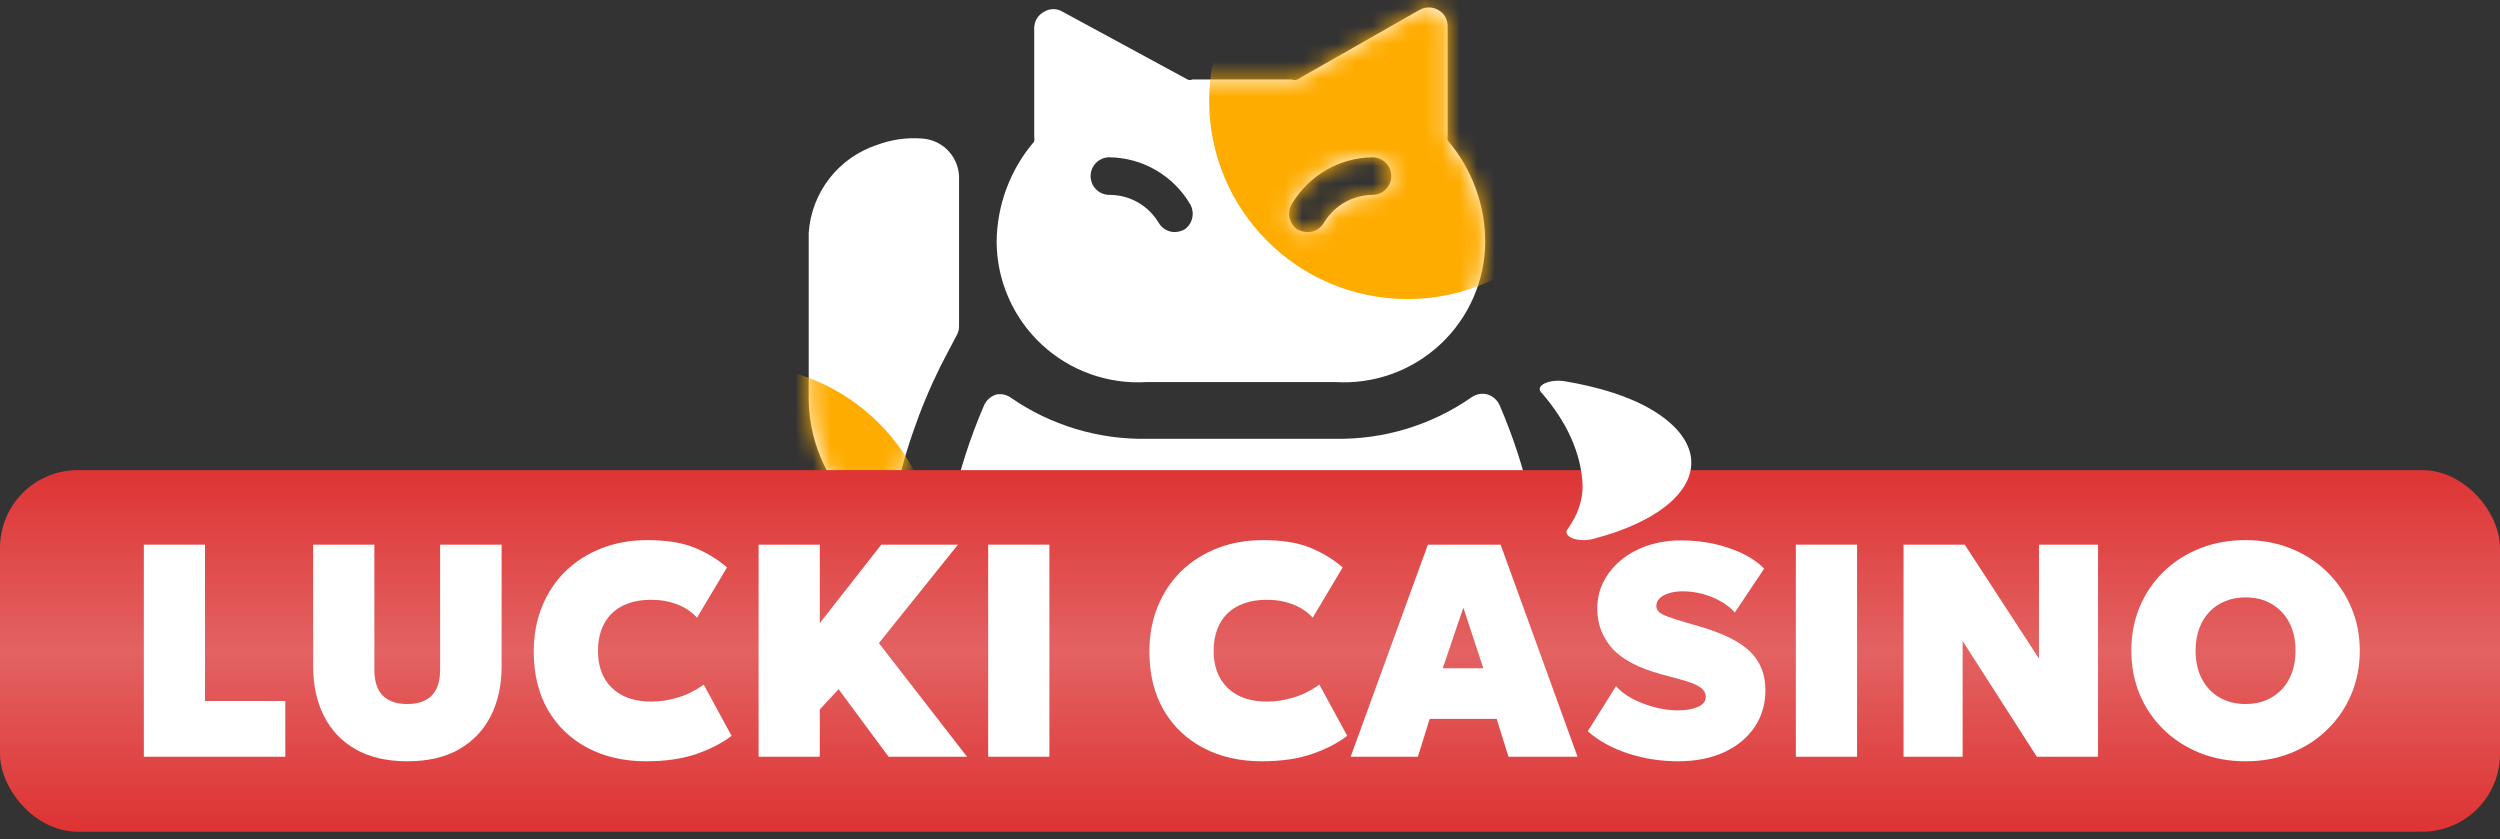 <svg width="143" height="48" viewBox="0 0 143 48" fill="none" xmlns="http://www.w3.org/2000/svg">
<rect x="0" y="0" width="143" height="48" fill="#333333" stroke="none"/>
<path d="M46.258 22.992C46.294 24.218 46.582 25.423 47.103 26.532C47.625 27.642 48.369 28.632 49.289 29.442C49.491 29.637 49.761 29.744 50.041 29.743C50.14 29.767 50.243 29.767 50.343 29.743C50.537 29.687 50.712 29.576 50.845 29.424C50.979 29.271 51.066 29.083 51.095 28.883C51.647 26.125 52.558 23.451 53.804 20.929L54.728 19.166C54.814 19.015 54.858 18.845 54.857 18.671V10.072C54.831 9.51 54.596 8.979 54.198 8.581C53.801 8.183 53.269 7.948 52.707 7.922C51.845 7.86 50.98 7.985 50.17 8.288C49.091 8.641 48.142 9.308 47.445 10.205C46.748 11.101 46.334 12.185 46.258 13.318V22.992ZM70.981 46.573C80.569 46.573 88.351 44.448 88.351 34.838C88.242 30.818 87.366 26.856 85.772 23.164C85.706 23.021 85.61 22.894 85.492 22.79C85.373 22.686 85.234 22.609 85.084 22.562C84.927 22.519 84.762 22.512 84.602 22.542C84.441 22.572 84.29 22.638 84.159 22.734C81.871 24.324 79.141 25.151 76.355 25.099H65.606C62.821 25.151 60.09 24.324 57.802 22.734C57.57 22.575 57.284 22.513 57.007 22.562C56.852 22.606 56.709 22.682 56.587 22.786C56.464 22.89 56.366 23.019 56.297 23.164C54.703 26.856 53.827 30.818 53.718 34.838C53.61 44.426 61.306 46.573 70.981 46.573ZM70.981 27.249C71.659 27.241 72.321 27.449 72.874 27.842C73.426 28.235 73.84 28.793 74.055 29.436C74.27 30.079 74.275 30.773 74.071 31.419C73.866 32.066 73.462 32.63 72.916 33.032C72.833 33.088 72.736 33.119 72.636 33.119C72.536 33.119 72.439 33.088 72.357 33.032C72.264 32.993 72.186 32.927 72.133 32.842C72.079 32.758 72.052 32.659 72.056 32.559V31.506C72.056 31.221 71.942 30.947 71.741 30.746C71.539 30.544 71.266 30.431 70.981 30.431C70.696 30.431 70.422 30.544 70.221 30.746C70.019 30.947 69.906 31.221 69.906 31.506V32.559C69.909 32.659 69.883 32.758 69.829 32.842C69.775 32.927 69.697 32.993 69.605 33.032C69.522 33.088 69.425 33.119 69.325 33.119C69.226 33.119 69.128 33.088 69.046 33.032C68.5 32.63 68.095 32.066 67.891 31.419C67.686 30.773 67.692 30.079 67.907 29.436C68.122 28.793 68.535 28.235 69.088 27.842C69.64 27.449 70.303 27.241 70.981 27.249ZM82.267 0.57C82.104 0.475 81.918 0.426 81.73 0.426C81.541 0.426 81.356 0.475 81.192 0.57L74.206 4.547C74.158 4.568 74.107 4.579 74.055 4.579C74.003 4.579 73.952 4.568 73.904 4.547H68.207C68.163 4.567 68.116 4.577 68.068 4.577C68.02 4.577 67.972 4.567 67.928 4.547L60.791 0.677C60.63 0.576 60.443 0.522 60.253 0.522C60.063 0.522 59.877 0.576 59.716 0.677C59.551 0.765 59.412 0.895 59.314 1.053C59.216 1.212 59.162 1.394 59.157 1.58V7.836C59.174 7.921 59.174 8.009 59.157 8.094C57.786 9.695 57.025 11.727 57.007 13.834C57.013 14.935 57.245 16.023 57.687 17.031C58.129 18.04 58.772 18.947 59.577 19.698C60.383 20.449 61.333 21.027 62.369 21.398C63.406 21.768 64.507 21.923 65.606 21.853H76.355C77.454 21.923 78.555 21.768 79.592 21.398C80.629 21.027 81.579 20.449 82.384 19.698C83.189 18.947 83.833 18.04 84.275 17.031C84.717 16.023 84.948 14.935 84.954 13.834C84.952 11.705 84.189 9.647 82.805 8.03C82.787 7.945 82.787 7.857 82.805 7.772V1.494C82.808 1.306 82.76 1.12 82.665 0.957C82.57 0.794 82.433 0.66 82.267 0.57ZM67.756 13.125C67.584 13.217 67.392 13.268 67.197 13.275C67.01 13.274 66.825 13.224 66.663 13.13C66.501 13.035 66.366 12.9 66.273 12.738C65.982 12.251 65.569 11.848 65.075 11.569C64.581 11.29 64.023 11.145 63.456 11.147C63.171 11.147 62.898 11.034 62.696 10.832C62.495 10.63 62.382 10.357 62.382 10.072C62.382 9.787 62.495 9.514 62.696 9.312C62.898 9.11 63.171 8.997 63.456 8.997C64.393 9.009 65.311 9.263 66.12 9.734C66.93 10.204 67.605 10.876 68.079 11.684C68.214 11.921 68.256 12.2 68.196 12.467C68.136 12.733 67.979 12.968 67.756 13.125ZM78.505 11.147C77.945 11.152 77.396 11.301 76.911 11.58C76.425 11.859 76.019 12.257 75.732 12.738C75.638 12.9 75.503 13.035 75.341 13.13C75.179 13.224 74.995 13.274 74.807 13.275C74.597 13.275 74.391 13.223 74.206 13.125C73.982 12.968 73.825 12.733 73.766 12.467C73.706 12.2 73.748 11.921 73.883 11.684C74.357 10.876 75.031 10.204 75.841 9.734C76.651 9.263 77.569 9.009 78.505 8.997C78.79 8.997 79.064 9.11 79.265 9.312C79.467 9.514 79.58 9.787 79.58 10.072C79.58 10.357 79.467 10.63 79.265 10.832C79.064 11.034 78.79 11.147 78.505 11.147Z" fill="white"/>
<mask id="mask0_5184_8783" style="mask-type:alpha" maskUnits="userSpaceOnUse" x="46" y="0" width="43" height="47">
<path d="M46.258 22.992C46.294 24.218 46.582 25.423 47.103 26.532C47.625 27.642 48.369 28.632 49.289 29.442C49.491 29.637 49.761 29.744 50.041 29.743C50.14 29.767 50.243 29.767 50.343 29.743C50.537 29.687 50.712 29.576 50.845 29.424C50.979 29.271 51.066 29.083 51.095 28.883C51.647 26.125 52.558 23.451 53.804 20.929L54.728 19.166C54.814 19.015 54.858 18.845 54.857 18.671V10.072C54.831 9.51 54.596 8.979 54.198 8.581C53.801 8.183 53.269 7.948 52.707 7.922C51.845 7.86 50.98 7.985 50.17 8.288C49.091 8.641 48.142 9.308 47.445 10.205C46.748 11.101 46.334 12.185 46.258 13.318V22.992ZM70.981 46.573C80.569 46.573 88.351 44.448 88.351 34.838C88.242 30.818 87.366 26.856 85.772 23.164C85.706 23.021 85.61 22.894 85.492 22.79C85.373 22.686 85.234 22.609 85.084 22.562C84.927 22.519 84.762 22.512 84.602 22.542C84.441 22.572 84.29 22.638 84.159 22.734C81.871 24.324 79.141 25.151 76.355 25.099H65.606C62.821 25.151 60.09 24.324 57.802 22.734C57.57 22.575 57.284 22.513 57.007 22.562C56.852 22.606 56.709 22.682 56.587 22.786C56.464 22.89 56.366 23.019 56.297 23.164C54.703 26.856 53.827 30.818 53.718 34.838C53.61 44.426 61.306 46.573 70.981 46.573ZM70.981 27.249C71.659 27.241 72.321 27.449 72.874 27.842C73.426 28.235 73.84 28.793 74.055 29.436C74.27 30.079 74.275 30.773 74.071 31.419C73.866 32.066 73.462 32.63 72.916 33.032C72.833 33.088 72.736 33.119 72.636 33.119C72.536 33.119 72.439 33.088 72.357 33.032C72.264 32.993 72.186 32.927 72.133 32.842C72.079 32.758 72.052 32.659 72.056 32.559V31.506C72.056 31.221 71.942 30.947 71.741 30.746C71.539 30.544 71.266 30.431 70.981 30.431C70.696 30.431 70.422 30.544 70.221 30.746C70.019 30.947 69.906 31.221 69.906 31.506V32.559C69.909 32.659 69.883 32.758 69.829 32.842C69.775 32.927 69.697 32.993 69.605 33.032C69.522 33.088 69.425 33.119 69.325 33.119C69.226 33.119 69.128 33.088 69.046 33.032C68.5 32.63 68.095 32.066 67.891 31.419C67.686 30.773 67.692 30.079 67.907 29.436C68.122 28.793 68.535 28.235 69.088 27.842C69.64 27.449 70.303 27.241 70.981 27.249ZM82.267 0.57C82.104 0.475 81.918 0.426 81.73 0.426C81.541 0.426 81.356 0.475 81.192 0.57L74.206 4.547C74.158 4.568 74.107 4.579 74.055 4.579C74.003 4.579 73.952 4.568 73.904 4.547H68.207C68.163 4.567 68.116 4.577 68.068 4.577C68.02 4.577 67.972 4.567 67.928 4.547L60.791 0.677C60.63 0.576 60.443 0.522 60.253 0.522C60.063 0.522 59.877 0.576 59.716 0.677C59.551 0.765 59.412 0.895 59.314 1.053C59.216 1.212 59.162 1.394 59.157 1.58V7.836C59.174 7.921 59.174 8.009 59.157 8.094C57.786 9.695 57.025 11.727 57.007 13.834C57.013 14.935 57.245 16.023 57.687 17.031C58.129 18.04 58.772 18.947 59.577 19.698C60.383 20.449 61.333 21.027 62.369 21.398C63.406 21.768 64.507 21.923 65.606 21.853H76.355C77.454 21.923 78.555 21.768 79.592 21.398C80.629 21.027 81.579 20.449 82.384 19.698C83.189 18.947 83.833 18.04 84.275 17.031C84.717 16.023 84.948 14.935 84.954 13.834C84.952 11.705 84.189 9.647 82.805 8.03C82.787 7.945 82.787 7.857 82.805 7.772V1.494C82.808 1.306 82.76 1.12 82.665 0.957C82.57 0.794 82.433 0.66 82.267 0.57ZM67.756 13.125C67.584 13.217 67.392 13.268 67.197 13.275C67.01 13.274 66.825 13.224 66.663 13.13C66.501 13.035 66.366 12.9 66.273 12.738C65.982 12.251 65.569 11.848 65.075 11.569C64.581 11.29 64.023 11.145 63.456 11.147C63.171 11.147 62.898 11.034 62.696 10.832C62.495 10.63 62.382 10.357 62.382 10.072C62.382 9.787 62.495 9.514 62.696 9.312C62.898 9.11 63.171 8.997 63.456 8.997C64.393 9.009 65.311 9.263 66.12 9.734C66.93 10.204 67.605 10.876 68.079 11.684C68.214 11.921 68.256 12.2 68.196 12.467C68.136 12.733 67.979 12.968 67.756 13.125ZM78.505 11.147C77.945 11.152 77.396 11.301 76.911 11.58C76.425 11.859 76.019 12.257 75.732 12.738C75.638 12.9 75.503 13.035 75.341 13.13C75.179 13.224 74.995 13.274 74.807 13.275C74.597 13.275 74.391 13.223 74.206 13.125C73.982 12.968 73.825 12.733 73.766 12.467C73.706 12.2 73.748 11.921 73.883 11.684C74.357 10.876 75.031 10.204 75.841 9.734C76.651 9.263 77.569 9.009 78.505 8.997C78.79 8.997 79.064 9.11 79.265 9.312C79.467 9.514 79.58 9.787 79.58 10.072C79.58 10.357 79.467 10.63 79.265 10.832C79.064 11.034 78.79 11.147 78.505 11.147Z" fill="white"/>
</mask>
<g mask="url(#mask0_5184_8783)">
<circle cx="80.506" cy="5.764" r="11.342" fill="#FFAC00"/>
<circle cx="42.256" cy="32.229" r="11.342" fill="#FFAC00"/>
</g>
<rect y="26.891" width="143" height="20.683" rx="4.448" fill="url(#paint0_linear_5184_8783)"/>
<path d="M8.227 43.285V31.154H11.727V40.096H16.319V43.285H8.227Z" fill="white"/>
<path d="M23.303 43.545C22.13 43.545 21.142 43.316 20.34 42.86C19.542 42.404 18.939 41.768 18.529 40.954C18.119 40.139 17.913 39.195 17.913 38.121V31.154H21.414V38.311C21.414 38.976 21.576 39.469 21.899 39.793C22.228 40.111 22.696 40.27 23.303 40.27C23.903 40.27 24.366 40.111 24.689 39.793C25.012 39.469 25.174 38.976 25.174 38.311V31.154H28.692V38.121C28.692 39.189 28.487 40.131 28.077 40.945C27.667 41.76 27.06 42.398 26.257 42.86C25.46 43.316 24.475 43.545 23.303 43.545Z" fill="white"/>
<path d="M36.959 43.545C35.7 43.545 34.585 43.291 33.615 42.782C32.65 42.274 31.893 41.552 31.345 40.616C30.802 39.675 30.53 38.56 30.53 37.272C30.53 36.33 30.689 35.469 31.007 34.69C31.325 33.91 31.772 33.237 32.35 32.671C32.933 32.105 33.62 31.669 34.412 31.362C35.203 31.05 36.07 30.895 37.011 30.895C38.086 30.895 38.969 31.03 39.663 31.302C40.356 31.573 40.997 31.957 41.586 32.454L39.87 35.331C39.559 34.99 39.177 34.736 38.727 34.568C38.282 34.395 37.785 34.308 37.236 34.308C36.745 34.308 36.312 34.378 35.937 34.516C35.561 34.649 35.244 34.843 34.984 35.097C34.73 35.351 34.536 35.657 34.403 36.015C34.27 36.373 34.204 36.775 34.204 37.22C34.204 37.826 34.325 38.346 34.568 38.779C34.81 39.212 35.16 39.547 35.616 39.784C36.073 40.015 36.624 40.131 37.271 40.131C37.768 40.131 38.27 40.053 38.779 39.897C39.293 39.741 39.784 39.495 40.252 39.16L41.846 42.089C41.303 42.505 40.63 42.852 39.827 43.129C39.024 43.406 38.068 43.545 36.959 43.545Z" fill="white"/>
<path d="M43.392 43.285V31.154H46.892V35.643L50.41 31.154H54.794L50.272 36.786L55.314 43.285H50.826L47.967 39.42L46.892 40.581V43.285H43.392Z" fill="white"/>
<path d="M56.524 43.285V31.154H60.025V43.285H56.524Z" fill="white"/>
<path d="M72.175 43.545C70.916 43.545 69.801 43.291 68.831 42.782C67.866 42.274 67.11 41.552 66.561 40.616C66.018 39.675 65.746 38.56 65.746 37.272C65.746 36.33 65.905 35.469 66.223 34.69C66.541 33.91 66.988 33.237 67.566 32.671C68.149 32.105 68.837 31.669 69.628 31.362C70.419 31.05 71.286 30.895 72.228 30.895C73.302 30.895 74.186 31.03 74.879 31.302C75.572 31.573 76.213 31.957 76.802 32.454L75.087 35.331C74.775 34.99 74.394 34.736 73.943 34.568C73.498 34.395 73.001 34.308 72.453 34.308C71.962 34.308 71.528 34.378 71.153 34.516C70.778 34.649 70.46 34.843 70.2 35.097C69.946 35.351 69.752 35.657 69.62 36.015C69.487 36.373 69.42 36.775 69.42 37.22C69.42 37.826 69.541 38.346 69.784 38.779C70.027 39.212 70.376 39.547 70.832 39.784C71.289 40.015 71.841 40.131 72.487 40.131C72.984 40.131 73.487 40.053 73.995 39.897C74.509 39.741 75 39.495 75.468 39.16L77.062 42.089C76.519 42.505 75.846 42.852 75.043 43.129C74.24 43.406 73.284 43.545 72.175 43.545Z" fill="white"/>
<path d="M77.257 43.285L81.675 31.154H85.835L90.236 43.285H86.285L85.609 41.119H81.779L81.104 43.285H77.257ZM82.525 38.225H84.847L83.703 34.759L82.525 38.225Z" fill="white"/>
<path d="M95.974 43.545C95.003 43.545 94.059 43.397 93.14 43.103C92.228 42.808 91.454 42.384 90.818 41.829L92.438 39.247C92.675 39.524 92.993 39.767 93.391 39.975C93.79 40.183 94.218 40.345 94.674 40.46C95.13 40.576 95.563 40.633 95.974 40.633C96.436 40.633 96.817 40.567 97.117 40.434C97.418 40.301 97.568 40.114 97.568 39.871C97.568 39.634 97.452 39.441 97.221 39.29C96.99 39.134 96.563 38.976 95.939 38.814L95.038 38.571C93.721 38.213 92.779 37.716 92.213 37.081C91.647 36.44 91.364 35.683 91.364 34.811C91.364 34.262 91.482 33.751 91.719 33.277C91.962 32.804 92.297 32.391 92.724 32.038C93.157 31.68 93.666 31.403 94.249 31.206C94.833 31.01 95.465 30.912 96.147 30.912C97.129 30.912 98.041 31.056 98.885 31.345C99.734 31.628 100.41 32.021 100.912 32.523L99.231 35.036C99.029 34.799 98.769 34.591 98.451 34.412C98.134 34.227 97.784 34.083 97.403 33.979C97.022 33.875 96.638 33.823 96.251 33.823C95.945 33.823 95.679 33.861 95.454 33.936C95.228 34.005 95.052 34.103 94.925 34.23C94.804 34.352 94.743 34.493 94.743 34.655C94.743 34.799 94.795 34.918 94.899 35.01C95.003 35.103 95.174 35.192 95.41 35.279C95.653 35.365 95.979 35.469 96.389 35.591L97.273 35.851C98.59 36.238 99.537 36.714 100.115 37.28C100.693 37.846 100.982 38.577 100.982 39.472C100.982 40.275 100.774 40.983 100.358 41.595C99.942 42.207 99.358 42.687 98.608 43.033C97.857 43.374 96.979 43.545 95.974 43.545Z" fill="white"/>
<path d="M102.723 43.285V31.154H106.224V43.285H102.723Z" fill="white"/>
<path d="M108.883 43.285V31.154H112.384L116.629 37.67V31.154H120.008V43.285H116.508L112.262 36.665V43.285H108.883Z" fill="white"/>
<path d="M128.446 43.545C127.499 43.545 126.627 43.386 125.829 43.068C125.032 42.745 124.339 42.297 123.75 41.725C123.167 41.153 122.713 40.483 122.39 39.715C122.072 38.947 121.913 38.115 121.913 37.22C121.913 36.319 122.072 35.484 122.39 34.716C122.713 33.947 123.167 33.277 123.75 32.705C124.339 32.133 125.032 31.689 125.829 31.371C126.627 31.053 127.499 30.895 128.446 30.895C129.393 30.895 130.263 31.056 131.054 31.38C131.851 31.703 132.542 32.154 133.125 32.731C133.714 33.309 134.17 33.982 134.494 34.75C134.817 35.513 134.979 36.336 134.979 37.22C134.979 38.115 134.817 38.947 134.494 39.715C134.17 40.483 133.714 41.153 133.125 41.725C132.542 42.297 131.851 42.745 131.054 43.068C130.263 43.386 129.393 43.545 128.446 43.545ZM128.446 40.27C128.868 40.27 129.252 40.2 129.598 40.062C129.951 39.917 130.254 39.712 130.508 39.446C130.762 39.181 130.959 38.86 131.097 38.485C131.236 38.109 131.305 37.688 131.305 37.22C131.305 36.596 131.184 36.056 130.941 35.599C130.699 35.143 130.361 34.791 129.928 34.542C129.5 34.294 129.006 34.17 128.446 34.17C128.024 34.17 127.637 34.242 127.285 34.386C126.938 34.525 126.638 34.727 126.384 34.993C126.13 35.258 125.933 35.579 125.795 35.955C125.656 36.33 125.587 36.752 125.587 37.22C125.587 37.843 125.708 38.383 125.951 38.84C126.193 39.296 126.528 39.648 126.956 39.897C127.389 40.145 127.886 40.27 128.446 40.27Z" fill="white"/>
<path d="M88.903 21.789C89.104 21.769 89.312 21.775 89.505 21.807C91.483 22.141 93.209 22.682 94.484 23.44C95.758 24.197 96.529 25.102 96.705 26.05C96.881 26.997 96.456 27.947 95.479 28.79C94.502 29.632 93.013 30.332 91.186 30.809C91.012 30.865 90.804 30.895 90.59 30.895C90.376 30.895 90.168 30.865 89.994 30.809C89.824 30.748 89.701 30.664 89.64 30.57C89.579 30.476 89.584 30.375 89.654 30.282C90.248 29.463 90.543 28.606 90.526 27.745C90.44 25.923 89.633 24.124 88.143 22.43C88.068 22.344 88.051 22.25 88.092 22.16C88.134 22.069 88.232 21.986 88.376 21.92C88.52 21.855 88.703 21.809 88.903 21.789Z" fill="white"/>
<defs>
<linearGradient id="paint0_linear_5184_8783" x1="71.5" y1="26.891" x2="71.5" y2="47.573" gradientUnits="userSpaceOnUse">
<stop stop-color="#DE3434"/>
<stop offset="0.5" stop-color="#E36262"/>
<stop offset="0.986" stop-color="#DE3434"/>
</linearGradient>
</defs>
</svg>

